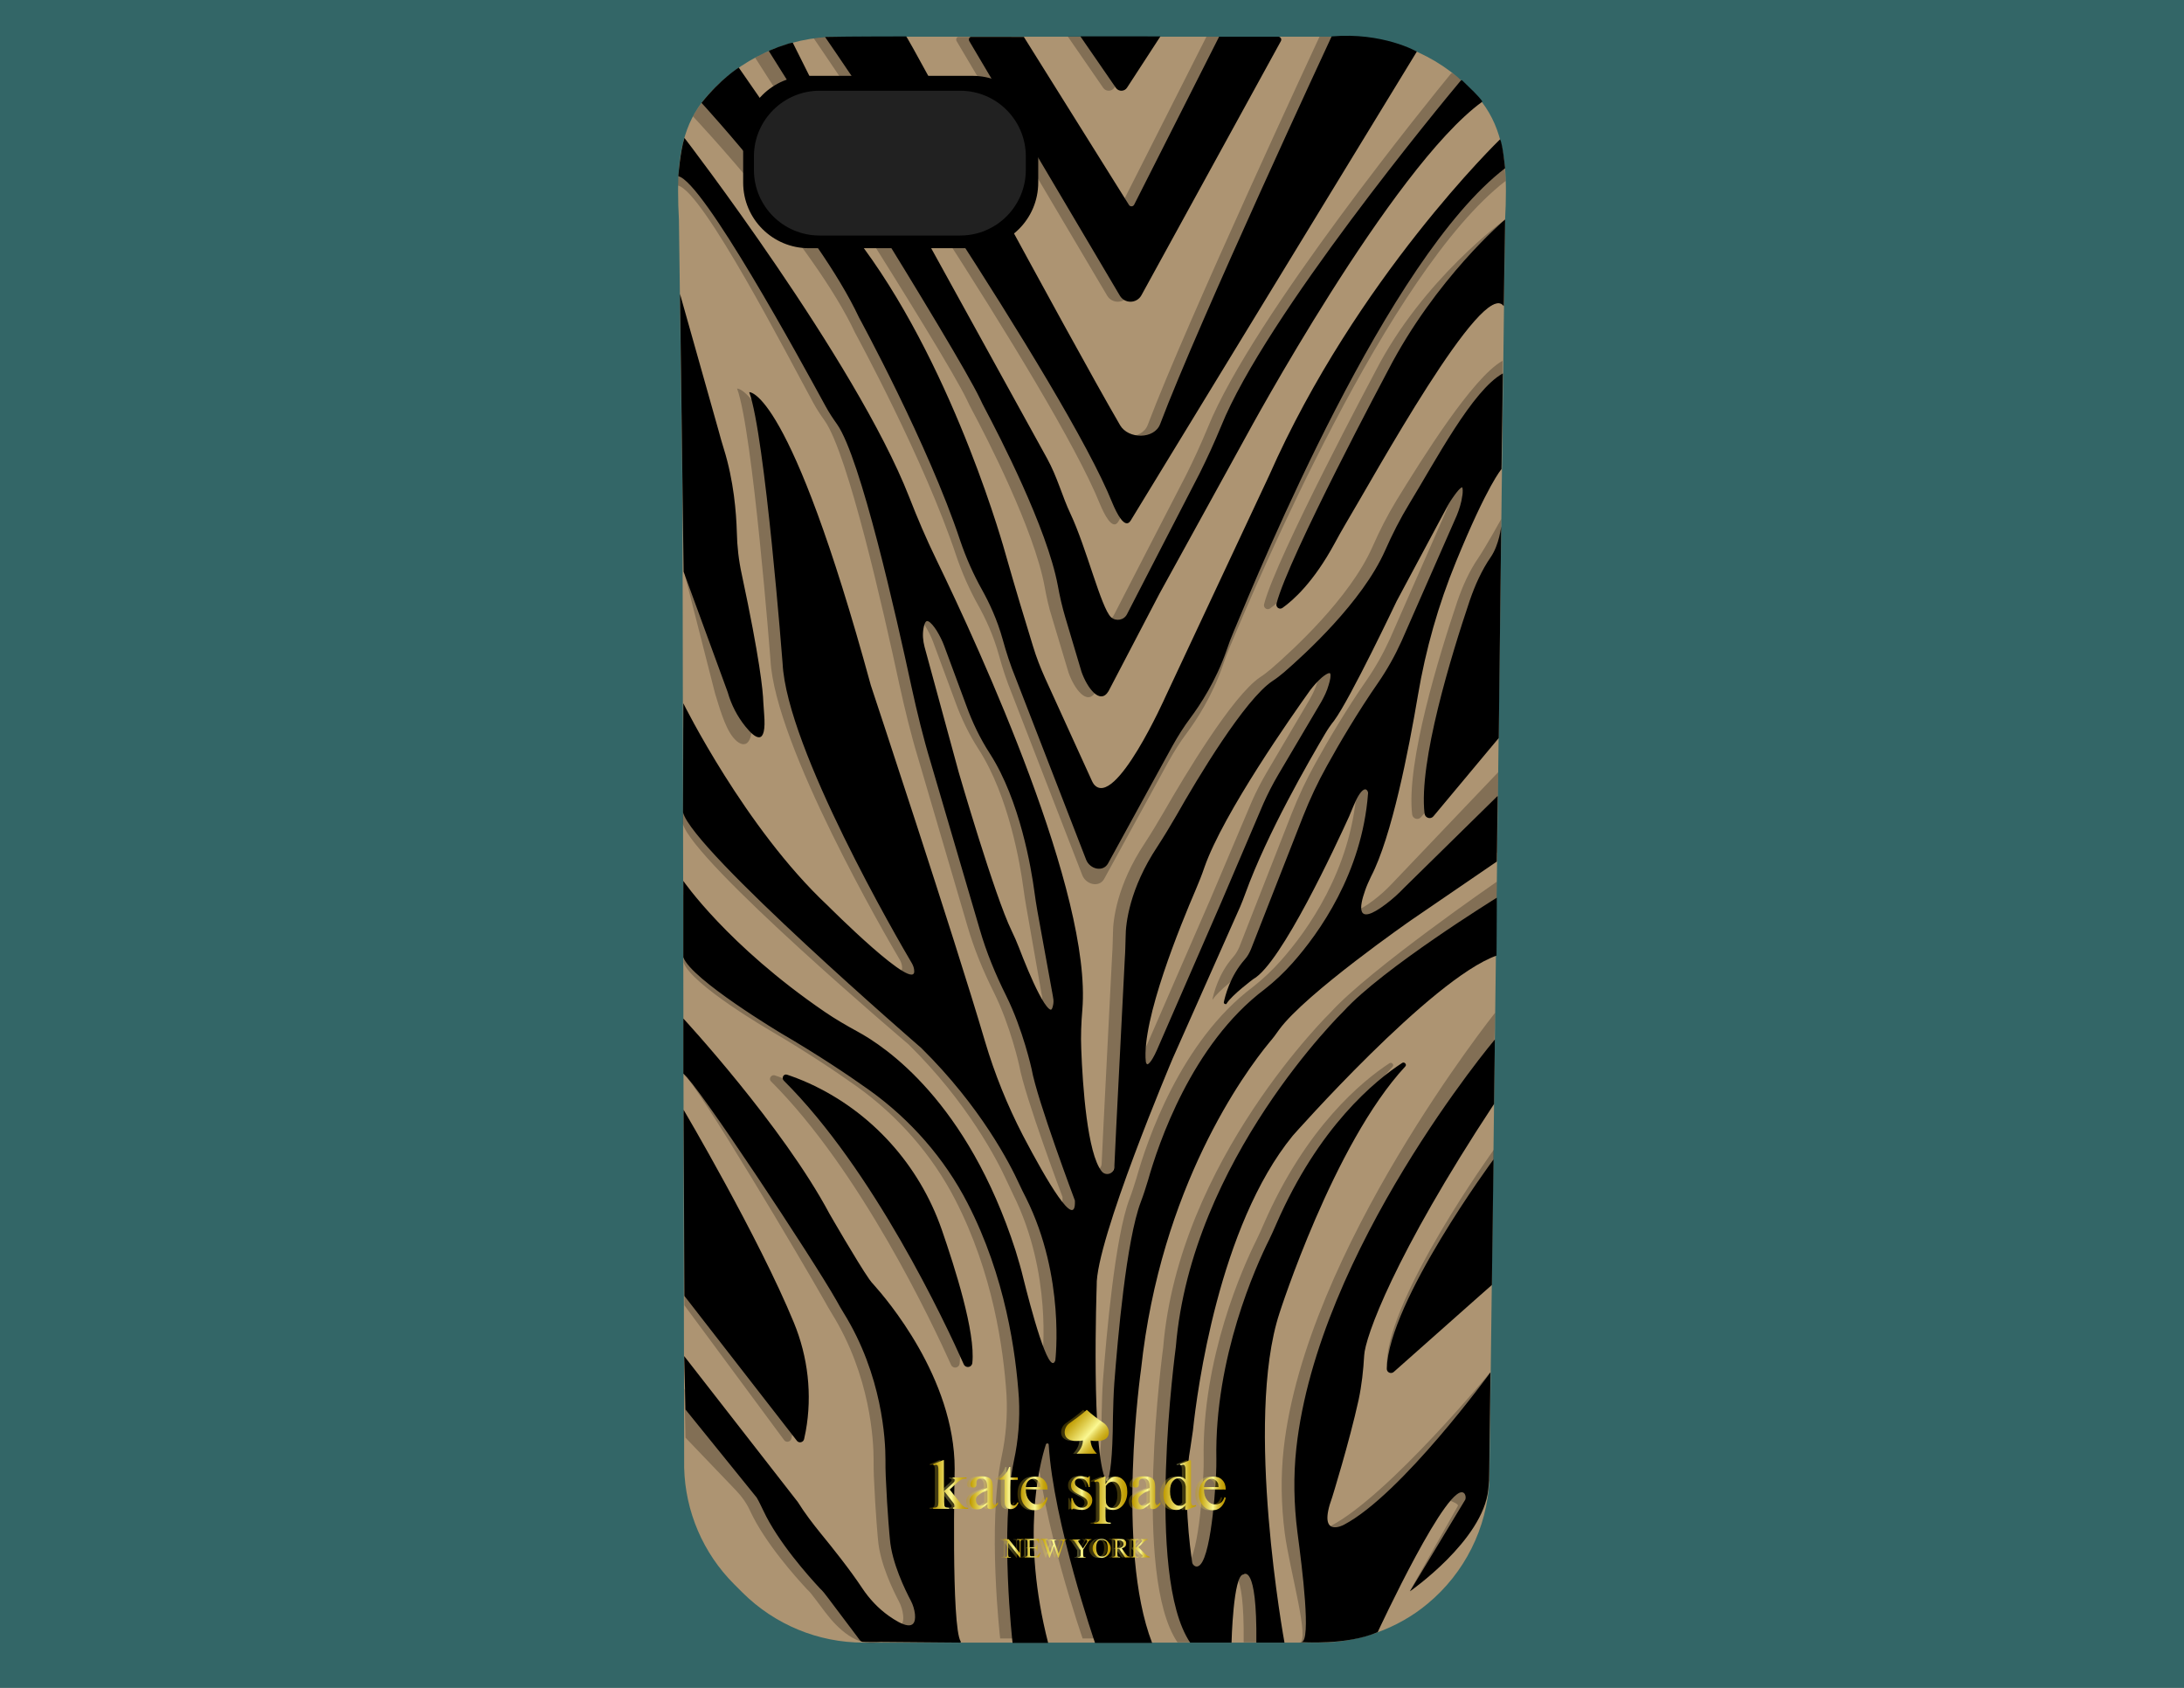 <svg xmlns="http://www.w3.org/2000/svg" viewBox="-200.8 0.4 792 612" enable-background="new -200.8 0.4 792 612"><rect x="-200.8" y="0.4" width="792" height="612" fill="#808080" stroke="none"/><style type="text/css">.st0{fill:#336667;} .st1{fill:#AD9472;} .st2{fill:none;stroke:#000000;stroke-miterlimit:10;} .st3{opacity:0.25;} .st4{fill:#212121;} .st5{opacity:0.3;fill:url(#SVGID_1_);enable-background:new ;} .st6{opacity:0.3;} .st7{fill:url(#SVGID_2_);} .st8{fill:url(#SVGID_3_);} .st9{fill:url(#SVGID_4_);} .st10{fill:url(#SVGID_5_);} .st11{fill:url(#SVGID_6_);} .st12{fill:url(#SVGID_7_);} .st13{fill:url(#SVGID_8_);} .st14{fill:url(#SVGID_9_);} .st15{fill:url(#SVGID_10_);} .st16{fill:url(#SVGID_11_);} .st17{fill:url(#SVGID_12_);} .st18{fill:url(#SVGID_13_);} .st19{fill:url(#SVGID_14_);} .st20{fill:url(#SVGID_15_);} .st21{fill:url(#SVGID_16_);} .st22{fill:url(#SVGID_17_);} .st23{fill:url(#SVGID_18_);} .st24{fill:url(#SVGID_19_);} .st25{fill:url(#SVGID_20_);} .st26{fill:url(#SVGID_21_);} .st27{fill:url(#SVGID_22_);} .st28{fill:url(#SVGID_23_);} .st29{fill:url(#SVGID_24_);} .st30{fill:url(#SVGID_25_);} .st31{fill:url(#SVGID_26_);} .st32{fill:url(#SVGID_27_);} .st33{fill:url(#SVGID_28_);} .st34{fill:url(#SVGID_29_);} .st35{fill:url(#SVGID_30_);} .st36{fill:url(#SVGID_31_);} .st37{fill:url(#SVGID_32_);} .st38{fill:url(#SVGID_33_);} .st39{fill:url(#SVGID_34_);}</style><path class="st0" d="M-200.8.4h792v612h-792z" id="bg"/><path class="st1" d="M345.3 69.7c0 3.4-.1 6.9-.3 10.3l-5.7 457.1c-.8 17.4-9 33.7-22.4 44.8-5.5 4.6-11.8 8.1-18.5 10.5s-13.8 3.6-20.9 3.6h-165.2c-16.4 0-32.1-6.5-43.8-18.1l-3.1-3.1c-11.2-11.2-17.7-26.3-18.1-42.2l-.6-352.9-1.3-99.7c-.2-3.4-.3-6.9-.3-10.3 0-12.5 1.8-24.4 10.1-34 12-14 29.5-22 47.9-22h184.2c18.4 0 35.9 8 47.9 22 8.3 9.6 10.1 21.5 10.1 34z" id="Layer_3"/><g id="Layer_2"><path d="M191 13.6l12.9 18.7c1 1.4 3.1 1.3 4-.1l12.1-18.6h-29zM150.7 15.3l54.6 92.3c1.8 3 6.1 2.9 7.8-.1l50.6-92.2c.4-.7-.1-1.6-1-1.6h-21.4l-30.8 60.9c-.4.8-1.5.8-1.9.1l-38.1-60.9h-18.9c-.8-.2-1.3.8-.9 1.5zM98.4 13.8s87.1 126.4 104.2 169c1.5 3.6 4.5 9.7 6.6 6.4l103.8-170.1s-12.4-7.1-30.9-5.5c0 0-48.1 103.3-62.2 140.6-2.1 5.5-11.5 5.5-14.5.4-19.3-33.2-76.9-141-77.6-141-.7 0-20.4 0-29.4.2zM78 18.9c3.8 6 67.8 107.7 76.6 126.1.6 1.3 1.2 2.5 1.9 3.8 4.8 9.1 22.4 43 26.3 63.9.7 3.9 1.6 7.8 2.7 11.5l5.9 19.8c2 5.7 6.7 12.2 9.8 7l18.5-35.4 31.6-57.4s52.5-97 85.4-120.9c.3-.2-2.3-2.9-3-3.6l-4.2-4.1c-.3-.3-.6 0-.8.3-6.1 7.3-70.6 85.1-86.7 125.1-2.4 5.8-5 11.5-7.8 17.1-7.7 15-21.2 41-26.3 51-1.1 2.2-4 2.7-5.8 1.1-3.6-3.4-8.9-25.2-14.7-37.5-3-6.3-4.7-13.2-8.5-20.1l-59-107c-5.4-9.9-13.5-18.1-23.2-23.7l-10-20c-.1-.1-2 .4-2.1.5l-3.3 1.1c-.3.2-3.4 1.3-3.3 1.4zM53.6 37.7s42 45.6 57.1 77.8c0 0 25.1 46 36.7 80.9 2.1 6.2 4.8 12.3 8 18 2.5 4.5 5.4 10.6 7.4 17.8 1.3 4.7 2.8 9.4 4.7 14l25.6 66c1.4 3.4 6.1 4.5 7.9 1.3l23.3-42.5c2-3.6 4.2-7.1 6.6-10.3 3.5-4.7 9.2-13.3 13.1-24.5.8-2.4 1.7-4.8 2.7-7.1 9.8-23.4 55.7-135 98.3-167.7 0 0-.8-8.5-1.8-10.5 0 0-52.2 50.4-83.8 122l-37.5 80s-18.3 41.1-26 31.9c-.3-.4-.5-.8-.7-1.2l-17-37.3c-1.7-3.8-3.2-7.6-4.4-11.6-2.4-7.7-6.6-21.6-10-33.6 0 0-17.7-64.9-51.4-110.8l-45.3-65.4s-6.5 4-13.5 12.8zM345 80s-25.2 21.3-42.5 54.8c0 0-36.1 67.6-40.4 84.5-.3 1.3 1.1 2.3 2.2 1.5 3.8-2.7 11.2-9.2 18.9-23.4 1.2-2.2 2.4-4.4 3.7-6.6 10.6-17.7 50.2-90 57.6-79.4l.5-31.4zM69.5 263.8c3.6 4.5 7.8 7.5 6.8-4.6-.1-1.4-.2-2.8-.3-4.3-.1-3.9-1.3-15.8-7.8-46.2-1.1-5-1.7-10.2-1.8-15.4-.2-7-1.1-18.6-4.7-30.1-.7-2.2-1.3-4.4-1.9-6.6l-14-49.6 1.3 100.7 16 43.7c1.3 4.6 3.5 8.8 6.4 12.4zM310.3 183c-3.3 5.4-6.2 11.1-8.8 17-8.3 18.7-29.2 37.7-36.7 44.2-1.3 1.1-2.7 2.2-4.1 3.1-10.1 6.7-27.2 35.2-34.9 48.8-2.2 3.8-4.5 7.6-6.9 11.3-10.1 15.2-11.5 27.9-11.5 32.6-.1 2.7-.1 5.3-.3 7.9-.8 16.6-3.3 63.8-3.8 75.7-.1 2.4-3.1 3.4-4.6 1.5-5.2-6.5-6.9-30.9-7.4-44.4-.2-4.7 0-9.5.4-14.2 3.5-41.9-36.9-130.1-53-163.3-3.6-7.4-6.8-14.9-9.8-22.6-19.4-49.5-81.5-130.2-81.5-130.2-1.6 5.2-2.2 13.9-2.2 13.9 9 2 44.1 66.4 53.5 83.6 1.2 2.2 2.6 4.3 4.1 6.4 8.5 12.2 21.4 69.4 27 95.4 2 9.1 4.2 18.2 6.9 27.1l17.8 60.6c2.4 8.3 5.7 16.3 9.6 24.1 6.1 12.3 9.2 26.5 9.2 26.5 2 11.3 15.7 47.7 15.7 47.7.5 11.3-10.3-7.3-18.8-23.5-5.7-11-10.3-22.4-13.8-34.2-11.3-38.4-41.4-129.1-41.4-129.1-29.5-108-44.1-106.3-44.1-106.3 5.7 15.4 12.1 98.3 12.1 98.3 1.5 30.9 42.1 100.7 46.9 108.8.4.7.7 1.5.8 2.3 1.5 9.7-31.4-23.3-31.4-23.3-29.9-28-52.3-73.3-52.3-73.3l-.1 39.6c3.6 13.8 86.4 85.4 86.4 85.4 21.6 21.3 32.3 42.3 35.4 49.1.8 1.8 1.7 3.5 2.6 5.3 14.3 28.7 10.6 58.9 10.6 58.9-2.3 6.2-9.1-19.8-11.6-29.8-.8-3.4-1.8-6.7-2.8-10-17.5-54.3-47.4-74.1-57.4-79.5-4-2.2-8-4.5-11.8-7.1-35.4-24.2-51.3-47.5-51.3-47.5v27.7c2.9 8.1 35.7 27.7 35.7 27.7 13 7.6 23.8 14.8 31.8 20.5 14.9 10.7 27.2 24.7 35.6 41 13.7 26.6 17.5 54.1 18.6 70.7.4 7.6-.2 15.2-1.8 22.6-5.2 24.9-.5 66.1-.5 66.1h12.9c-9.8-38.2-3.3-64.3-.8-72 .2-.5 1-.4 1 .1 1.7 28.1 16.8 71.9 16.8 71.9h20.7c-13.3-34.4-4-99.3-4-99.3 7.1-66 37.5-107.5 46.5-118.4 1.3-1.5 2.5-3.1 3.6-4.7 9.6-13.1 47.9-39.7 47.9-39.7l31-21.2.3-23.8-33.9 33.3c-2 2.1-4.2 4.1-6.6 5.9-11.2 8.5-9.5.6-7.6-4.8.6-1.8 1.4-3.5 2.2-5.2 7.5-14.4 13.6-45.6 17-65.7 2.8-16.6 7.4-32.8 13.8-48.4 11.5-28.1 16.5-33.6 16.5-33.6l.5-34.7c-11 6-24.6 32-33.9 47.2zm-128.7 182.3c-1.7 7.6-9.8-12.1-13.2-21-.8-2.1-1.7-4.1-2.7-6.2-6.2-12.7-19.2-57.5-19.2-57.5l-12.4-45.5c-.6-2.3-.8-4.7-.4-6.9.9-5.6 3.7-2.5 5.7.6 1.1 1.8 2.1 3.8 2.8 5.7l8 21.6c2.2 6.1 5 11.9 8.5 17.3 11 17.1 15.1 42 16.2 50.2.3 2.4.7 4.7 1.1 7.1l5.5 31.3c.3 1.1.3 2.2.1 3.3zm50.8-42.5c1.1-2.6 2.2-5.3 3.1-8 6.9-19.7 32.1-55.5 38.4-64.3 1.3-1.7 2.7-3.3 4.3-4.7 4.8-4 4.4-.3 3.3 3.2-.6 2.2-1.6 4.2-2.7 6.2l-15.6 26.4c-2 3.4-3.8 6.9-5.4 10.5l-15.2 35.6-22.6 51.9c-5 11.6-6 6-6 6-1.3-15.6 12.9-50 18.4-62.8zm97.6-142.5c-.4 2.5-1.1 4.9-2.1 7.3l-20 45.5c-2.4 5.3-5.2 10.3-8.5 15.1-7.3 10.5-14.2 22.2-18.6 30.2-3.3 5.9-6.1 11.9-8.6 18.2l-18.9 48.2c-.6 1.4-1.3 2.7-2.3 3.8-5.4 6.1-7.1 13.4-7.5 15.3 0 .1.1.1.1.1 2-3.2 9.8-9 9.8-9 10-5.5 30-48.7 34.6-58.8l1.5-3.6c2.9-7.1 4.8-6.9 5.7-6.1.4.4.7 1.1.6 1.7-2.2 29-17.9 50.9-27.5 61.7-3.1 3.5-6.5 6.7-10.2 9.6-26.3 19.8-38.4 55.9-42.1 69-.8 2.6-1.6 5.2-2.6 7.8-5.3 13.9-8.4 50-9.6 65.5-.3 4.1-.4 8.3-.5 12.4-.1 15.4-1.1 21-1.9 23.1-.3.7-1.3.8-1.6.1-5.5-10.6-3.4-70.8-3.4-70.8-.5-16.3 27.6-82.6 27.6-82.6l24.5-55.1c.6-1.5 1.3-3.1 1.8-4.6 8-22.1 23.4-48.6 29-58.1 1-1.7 2.1-3.3 3.3-4.8 5.8-7.8 22.6-43.2 22.6-43.2l18.2-34c.8-1.6 1.8-3.1 2.9-4.6 3.9-5.4 4.1-2.5 3.7.7z"/><path class="st2" d="M181.6 362c.2 1.1.2 2.2-.1 3.3-1.7 7.6-9.8-12.1-13.2-21-.8-2.1-1.7-4.1-2.7-6.2-6.2-12.7-19.2-57.5-19.2-57.5l-12.4-45.5c-.6-2.3-.8-4.7-.4-6.9.9-5.6 3.7-2.5 5.7.6 1.1 1.8 2.1 3.8 2.8 5.7l8 21.6c2.2 6.1 5 11.9 8.5 17.3 11 17.1 15.1 42 16.2 50.2.3 2.4.7 4.7 1.1 7.1l5.7 31.3zM214.2 385.4c-1.5-15.4 12.7-49.9 18.2-62.7 1.1-2.6 2.2-5.3 3.1-8 6.9-19.7 32.1-55.5 38.4-64.3 1.3-1.7 2.7-3.3 4.3-4.7 4.8-4 4.4-.3 3.3 3.2-.6 2.2-1.6 4.2-2.7 6.2l-15.6 26.4c-2 3.4-3.8 6.9-5.4 10.5l-15.2 35.6-22.6 51.9c-4.8 11.6-5.8 5.9-5.8 5.9zM330 180.3c-.4 2.5-1.1 4.9-2.1 7.3l-20 45.5c-2.4 5.3-5.2 10.3-8.5 15.1-7.3 10.5-14.2 22.2-18.6 30.2-3.3 5.9-6.1 11.9-8.6 18.2l-18.9 48.2c-.6 1.4-1.3 2.7-2.3 3.8-5.4 6.1-7.1 13.4-7.5 15.3 0 .1.1.1.1.1 2-3.2 9.8-9 9.8-9 10-5.5 30-48.7 34.6-58.8l1.5-3.6c2.9-7.1 4.8-6.9 5.7-6.1.4.4.7 1.1.6 1.7-2.2 29-17.9 50.9-27.5 61.7-3.1 3.5-6.5 6.7-10.2 9.6-26.3 19.8-38.4 55.9-42.1 69-.8 2.6-1.6 5.2-2.6 7.8-5.3 13.9-8.4 50-9.6 65.5-.3 4.1-.4 8.3-.5 12.4-.1 15.4-1.1 21-1.9 23.1-.3.7-1.3.8-1.6.1-5.5-10.6-3.4-70.8-3.4-70.8-.5-16.3 27.6-82.6 27.6-82.6l24.5-55.1c.6-1.5 1.3-3.1 1.8-4.6 8-22.1 23.4-48.6 29-58.1 1-1.7 2.1-3.3 3.3-4.8 5.8-7.8 22.6-43.2 22.6-43.2l18.2-34c.8-1.6 1.8-3.1 2.9-4.6 3.9-5.4 4.1-2.5 3.7.7z"/><path d="M343.6 191.2s-.7 6.7-3.8 11.2c-3.3 4.8-5.7 10.2-7.6 15.7-6.7 19.9-18.6 58.6-16.4 77.3.2 1.6 2.2 2.2 3.2 1l23.7-28.4.9-76.8zM84.7 390.1c2.1.7 4.8 1.7 7.9 3.1 22.6 10.3 39.9 29.5 48.1 53 4.8 13.9 12.3 37.3 11.1 48.4-.2 1.7-2.4 2-3.1.5-6.7-15.1-32.7-70.5-65.3-102.9-.9-1 0-2.6 1.3-2.1zM342 325.9s-41.4 25.6-55.5 41.1c0 0-55.3 53.8-60.9 121.8 0 0-11.3 82.9 5.2 107.2h15s.6-24.7 4.3-24.7c0 0 5-4.6 4.7 24.7h10.2s-14.7-80.3-1.8-119.5c0 0 19.6-61.4 45.6-89.4.7-.7-.3-1.8-1.1-1.3-9.8 6.4-30.3 23.1-45.7 58.5-.8 1.9-1.7 3.8-2.6 5.7-4.7 9.4-19.8 42.7-19.1 79.5 0 1.7 0 3.4-.1 5.1-.4 8.8-2.4 35.8-7.6 33.7-.6-.3-1.1-.9-1.1-1.6-.6-4.3-3.6-24.9-.6-41.5l.9-6.1c1.5-14.4 9.4-74.1 36.2-106.9 0 0 50.2-56.9 73.9-65.3l.1-21zM47 369.7s36 38.9 53 70.8c0 0 10.2 17.7 14.4 23.7.6.8 1.1 1.5 1.8 2.2 4.1 4.6 29.2 33.5 29.2 66.6 0 0-1.3 57.4 2.2 62.6.1.1 0 .4-.2.4l-35.4-.3c-.8 0-1.5-1.3-1.9-1.8l-10.7-14.2c-.9-1.2-1.8-2.4-2.9-3.4-4-4.3-15.2-16.8-20.5-28.2-.8-1.6-1.5-3.2-2.4-4.7l-25.8-31.9-.5-19.4 41.2 52.9c2.5 4 5.4 7.8 8.4 11.5 4.1 5 10.5 13 15 19.8 2.6 3.9 5.8 7.3 9.6 10 4.8 3.4 10.1 5.9 9.5-.6-.2-1.7-.7-3.4-1.5-4.9-2-3.8-6.9-13.7-7.6-22.4 0 0-.9-9-1.5-22.7-.1-2-.1-4.1-.1-6.1 0-7-1.1-30.5-15.2-53.2-.9-1.5-1.8-3-2.6-4.5-8.2-14.5-50.7-78.9-55.5-82.2v-20zM47.1 402.8s27.3 46.3 40 77.2c5.1 12.4 6.7 26.1 4.3 39.3-.2 1.1-.4 2-.6 2.9-.3 1.3-2 1.6-2.7.5l-40.7-52.4-.3-67.5zM341.3 377.3s-64.1 76.2-72 148.2c-1.1 10.1-.9 20.3.4 30.5 1.8 13.5 5 39.3 1.5 39.8 0 0 16.3 1.3 27.6-3.6 0 0 26.3-56.7 31.5-50.2.4.6.5 1.4.3 2.1l-20.1 33.3s26.5-18.4 28.4-36.9l.3-3.3.5-39.2s-32.2 44.3-53.2 55.3c0 0-9.8 5.3-4.2-10 0 0 6.2-19.9 9.6-35.4 1.1-5.2 1.7-10.6 2-16 .3-6.5 10.8-36.1 47.1-91.2l.3-23.4"/><path d="M340.8 420.8s-38 51.4-38.7 75.8c-.1 1.5 1.7 2.2 2.7 1.1l35.4-31.4.6-45.5z"/><g class="st3"><path d="M186.4 13.6l12.9 18.7c1 1.4 3.1 1.3 4-.1l12.1-18.6h-29zM146.1 15.3l54.6 92.3c1.8 3 6.1 2.9 7.8-.1l50.6-92.2c.4-.7-.1-1.6-1-1.6h-21.4l-30.8 60.9c-.4.8-1.5.8-1.9.1l-38.1-60.9h-18.9c-.8-.2-1.3.8-.9 1.5zM94.3 14.3s86.6 126.3 103.8 168.9c1.5 3.6 4.5 9.7 6.6 6.4l103.7-170.2s-13.1-6.1-30.7-5.7c0 0-48.3 103.7-62.3 140.8-2.1 5.5-11.5 5.5-14.5.4-19.3-33.3-76.9-140.9-77.6-140.9-.8 0-20.9-1-29 .3zM73.1 21.4c4.1 6.4 67.8 105.4 76.7 123.9.6 1.3 1.3 2.7 2 4 5 9.3 22.4 43.1 26.2 63.7.7 3.8 1.5 7.6 2.7 11.3l6 20c2 5.7 6.7 12.2 9.8 7l18.5-35.3 31.6-57.4s53-102.1 84.4-126.9c.3-.3-2.3-2.5-2.5-2.8l-2.5-1.9c-.4-.3-.6.1-.8.3-5.8 7.1-71.8 88-88 128.1-2.4 5.8-5 11.5-7.8 17.1-7.7 15-21.2 41-26.3 51-1.1 2.2-4 2.7-5.8 1.1-3.6-3.4-8.9-25.2-14.7-37.5-3-6.3-4.7-13.2-8.5-20.1l-58.8-107c-5.4-9.9-13.5-18.1-23.2-23.7l-.4-1.5-8-18-7.2 2.8c-.3.1-3.5 1.6-3.4 1.8zM50.5 42.6s43.8 46.4 58.8 78.5c0 0 25.1 46 36.7 80.9 2.1 6.2 4.8 12.3 8 18 2.5 4.5 5.4 10.6 7.4 17.8 1.3 4.7 2.8 9.4 4.7 14l25.6 66c1.4 3.4 6.1 4.5 7.9 1.3l23.3-42.5c2-3.6 4.2-7.1 6.6-10.3 3.5-4.7 9.2-13.3 13.1-24.5.8-2.4 1.7-4.8 2.7-7.1 9.8-23.4 57.4-136 99.9-168.7 0 0-.4-10.5-2.2-10.6 0 0-53.4 51.5-85 123.2l-37.5 80s-18.3 41.1-26 31.9c-.3-.4-.5-.8-.7-1.2l-16.8-37.3c-1.7-3.8-3.2-7.6-4.4-11.6-2.4-7.7-6.6-21.6-10-33.6 0 0-17.7-64.9-51.4-110.8l-48.9-65s-6.2 1.3-11.8 11.6zM345 80s-29.8 21.5-47 55c0 0-36.1 67.6-40.4 84.5-.3 1.3 1.1 2.3 2.2 1.5 3.8-2.7 11.2-9.2 18.9-23.4 1.2-2.2 2.4-4.4 3.7-6.6 10.6-17.7 54.8-90.3 62.2-79.6l.4-31.4zM65 267.7c3.6 4.5 7.8 3.8 6.8-8.2-.1-1.4-.2-2.8-.3-4.3-.1-3.9-1.3-15.8-7.8-46.2-1.1-5-1.7-10.2-1.8-15.4-.2-7-1.1-18.6-4.7-30.1-.7-2.2-1.3-4.4-1.9-6.6l-9.5-49.9 1.9 102.5 10.8 42.3c1.4 4.5 3.5 12.2 6.5 15.9zM305.7 181.7c-3.3 5.4-6.2 11.1-8.8 17-8.3 18.7-29.2 37.7-36.7 44.2-1.3 1.1-2.7 2.2-4.1 3.1-10 6.8-27.1 35.3-34.9 48.9-2.2 3.8-4.5 7.6-6.9 11.3-10.1 15.2-11.5 27.9-11.5 32.6-.1 2.7-.1 5.3-.3 7.9-.8 16.6-3.3 63.8-3.8 75.7-.1 2.4-3.1 3.4-4.6 1.5-5.2-6.5-6.9-30.9-7.4-44.4-.2-4.7 0-9.5.4-14.2 3.5-41.9-36.9-130.2-53-163.3-3.6-7.4-6.8-14.9-9.8-22.6-19.4-49.6-77-123.9-77-123.9-2.4 5.3-2.2 12.2-2.2 12.2 9 2 39.7 61.7 49.1 78.9 1.2 2.2 2.6 4.3 4.1 6.4 8.5 12.2 21.4 69.4 27 95.4 2 9.1 4.2 18.2 6.9 27.1l17.8 60.6c2.4 8.3 5.7 16.3 9.6 24.1 6.1 12.3 9.2 26.5 9.2 26.5 2 11.3 15.7 47.7 15.7 47.7.5 11.3-10.3-7.3-18.8-23.5-5.7-11-10.3-22.4-13.8-34.2-11.3-38.4-41.4-129.1-41.4-129.1-29.5-107.9-44-106.3-44-106.3 5.7 15.4 12.1 98.3 12.1 98.3 1.5 30.9 42.1 100.7 46.9 108.8.4.7.7 1.5.8 2.3 1.5 9.7-31.4-23.3-31.4-23.3-30.1-28-47.9-63.4-47.9-63.4l-.2 35c3.6 13.8 81.9 80.1 81.9 80.1 21.6 21.3 32.3 42.3 35.4 49.1l2.5 5.3c14.3 28.7 10.6 58.9 10.6 58.9-2.3 6.2-9.1-19.8-11.6-29.8-.8-3.4-1.8-6.7-2.8-10-17.5-54.3-47.4-74.1-57.4-79.5-4-2.2-8-4.5-11.8-7.1-35.3-24.1-46.5-41.2-46.5-41.2v24.6c2.9 8.1 31.1 24.5 31.1 24.5 13 7.6 23.8 14.8 31.8 20.5 14.9 10.7 27.2 24.7 35.6 41 13.7 26.6 17.5 54.1 18.6 70.7.4 7.6-.2 15.2-1.8 22.6-5.2 24.9-.5 65.8-.5 65.8h12.9c-9.7-38.2-3.3-63.9-.8-71.7.2-.5 1-.4 1 .1 1.7 28.1 16.8 71.6 16.8 71.6h20.7c-13.3-34.4-4-99.1-4-99.1 7.1-66 37.5-107.5 46.5-118.4 1.3-1.5 2.5-3.1 3.6-4.7 9.6-12.9 47.9-39.5 47.9-39.5l35.6-23.3.4-29.1-38.7 40.6c-2 2.1-4.2 4.1-6.6 5.9-11.2 8.5-9.5.6-7.6-4.8.6-1.8 1.4-3.5 2.2-5.2 7.5-14.4 13.6-45.6 17-65.7 2.8-16.6 7.4-32.8 13.8-48.4 11.5-28.1 21.1-33.9 21.1-33.9l.4-37.7c-10.9 6.1-29.1 35.4-38.4 50.5zm-128.7 182.3c-1.7 7.6-9.8-12.1-13.2-21-.8-2.1-1.7-4.1-2.7-6.2-6.2-12.7-19.2-57.5-19.2-57.5l-12.4-45.5c-.6-2.3-.8-4.7-.4-6.9.9-5.6 3.7-2.5 5.7.6 1.1 1.8 2.1 3.8 2.8 5.7l8 21.6c2.2 6.1 5 11.9 8.5 17.3 11 17.1 15.1 42 16.2 50.2.3 2.4.7 4.7 1.1 7.1l5.5 31.3c.3 1.1.3 2.3.1 3.3zm50.8-42.4c1.1-2.6 2.2-5.3 3.1-8 6.9-19.7 32.1-55.5 38.4-64.4 1.3-1.7 2.7-3.3 4.3-4.7 4.8-4 4.4-.3 3.3 3.2-.6 2.2-1.6 4.2-2.7 6.2l-15.6 26.5c-2 3.4-3.8 6.9-5.4 10.5l-15.1 35.6-22.6 51.9c-5 11.6-6 6-6 6-1.4-15.6 12.8-50 18.3-62.8zm97.6-142.5c-.4 2.5-1.1 4.9-2.1 7.3l-20 45.5c-2.4 5.3-5.2 10.3-8.5 15.1-7.3 10.5-14.2 22.2-18.6 30.2-3.3 5.9-6.1 11.9-8.6 18.2l-18.9 48.2c-.6 1.4-1.3 2.7-2.3 3.8-5.4 6.1-7.1 13.4-7.5 15.3 0 .1.1.1.1.1 2-3.2 9.8-9 9.8-9 10-5.5 30-48.7 34.6-58.8l1.5-3.6c2.9-7.1 4.8-6.9 5.7-6.1.4.4.7 1.1.6 1.7-2.2 29-17.9 50.9-27.5 61.7-3.1 3.5-6.5 6.7-10.2 9.6-26.3 19.8-38.4 55.9-42.1 69-.8 2.6-1.6 5.2-2.6 7.8-5.3 13.9-8.4 50-9.6 65.5-.3 4.1-.4 8.3-.5 12.4-.1 15.4-1.1 21-1.9 23.1-.3.7-1.3.8-1.6.1-5.5-10.6-3.4-70.8-3.4-70.8-.6-16.3 27.5-82.6 27.5-82.6l24.5-55.1c.6-1.5 1.3-3.1 1.8-4.6 8-22.1 23.4-48.6 29-58.1 1-1.7 2.1-3.3 3.3-4.8 5.8-7.8 22.6-43.2 22.6-43.2l18.2-34c.8-1.6 1.8-3.1 2.9-4.6 4-5.5 4.2-2.6 3.8.7zM343.6 188.6s-5.3 9.6-8.3 14.1c-3.3 4.8-5.7 10.2-7.6 15.7-6.7 19.9-18.6 58.6-16.4 77.3.2 1.6 2.2 2.2 3.2 1l26.7-30 2.4-78.1zM80.1 390.3c2.1.7 4.8 1.7 7.9 3.1 22.6 10.3 39.9 29.5 48.1 53 4.8 13.9 12.3 37.3 11.1 48.4-.2 1.7-2.4 2-3.1.5-6.8-15.1-32.8-70.4-65.4-102.9-.8-.9.2-2.4 1.4-2.1zM342 320.1s-46 31.7-60.1 47.2c0 0-55.3 53.8-60.9 121.8 0 0-11.3 82.6 5.2 106.8h15s.6-24.4 4.3-24.4c0 0 5-4.9 4.7 24.4h10.2s-14.7-79.9-1.8-119.3c0 0 19.6-61.4 45.6-89.4.7-.7-.3-1.8-1.1-1.3-9.8 6.4-30.3 23.1-45.7 58.5-.8 1.9-1.7 3.8-2.6 5.7-4.7 9.4-19.8 42.7-19.1 79.5 0 1.7 0 3.4-.1 5.1-.4 8.8-2.4 35.8-7.6 33.7-.6-.3-1.1-.9-1.1-1.6-.6-4.3-3.6-24.9-.6-41.5l.9-6.1c1.5-14.4 9.4-74.1 36.2-106.9 0 0 54.8-59.8 78.5-68.2l.1-24zM47.6 374.6s30.9 34.3 47.8 66.2c0 0 10.2 17.7 14.4 23.7.6.8 1.1 1.5 1.8 2.2 4.1 4.6 29.2 33.5 29.2 66.6 0 0-1.4 62.7 2.7 62.7l-21.9-.5c-1.4-.1-2.7.1-4.1.4-7.5 1.7-14.5-4.9-19.1-11l-3.7-4.9c-.9-1.2-1.8-2.4-2.9-3.4-4-4.3-15.2-16.8-20.5-28.2-1.3-2.9-3.1-5.4-5.3-7.7l-18.2-19-.4-17.7 36.7 41.3c2.5 4 5.4 7.8 8.4 11.5 4.2 5.1 10.6 13.2 15.2 20 2.7 4 6.1 7.5 10.1 10.2 4.6 3.2 9.6 5.2 8.9-1-.2-1.7-.7-3.4-1.5-4.9-2-3.8-6.9-13.7-7.6-22.4 0 0-.9-9.1-1.5-22.8-.1-2-.1-4-.1-6.1 0-7-1.1-30.5-15.2-53.2-.9-1.5-1.8-3-2.6-4.5-8.2-14.5-46.1-78.5-50.8-81.8l.2-15.7zM47.1 403.6s22.7 45.4 35.4 76.2c5.1 12.4 6.7 26.1 4.3 39.3-.2 1.1-.4 2-.6 2.9-.3 1.3-2 1.6-2.7.5l-36.1-48.8-.3-70.1zM341.4 367.6s-68.8 86.2-76.7 158.2c-1.1 10.1-.9 20.3.4 30.5 1.8 13.5 9.3 39.3 5.3 39.8 0 0 15.5.3 23.8-8.9 0 0 18.8-53.4 24-46.9.2.3.5.9.8 1.5.6 1.3 9.3 3.2 8.9 4.6l-17.5 31s28.6-21 28.8-44.4l.4-35s-36.7 44.6-57.8 55.7c0 0-9.8 5.3-4.2-10 0 0 6.2-19.9 9.6-35.4 1.1-5.2 1.7-10.6 2-16 .3-6.5 4.3-30.1 40.6-85.2l11.3-28.4"/><path d="M340.9 417.3s-38.1 52.8-38.8 77.3c-.1 1.5 1.7 2.2 2.7 1.1l35.4-29.3.7-49.1z"/></g><path d="M92.5 27.9h59.4c13.1 0 23.8 10.6 23.8 23.8v14.9c0 13.1-10.6 23.8-23.8 23.8h-59.4c-13.1 0-23.8-10.6-23.8-23.8v-15c0-13 10.6-23.7 23.8-23.7z"/><path class="st4" d="M96.4 33.3h51c13.1 0 23.8 10.6 23.8 23.8v4.9c0 13.1-10.6 23.8-23.8 23.8h-51c-13.1 0-23.8-10.6-23.8-23.8v-4.9c0-13.1 10.7-23.8 23.8-23.8z"/></g><g id="Layer_4"><linearGradient id="SVGID_1_" gradientUnits="userSpaceOnUse" x1="186.313" y1="97.928" x2="197.585" y2="87.779" gradientTransform="matrix(1 0 0 -1 0 613.6)"><stop offset="0" stop-color="#BF9B01"/><stop offset=".277" stop-color="#DECB4B"/><stop offset=".527" stop-color="#FBF892"/><stop offset=".598" stop-color="#EBDF6B"/><stop offset=".682" stop-color="#DBC645"/><stop offset=".766" stop-color="#CFB327"/><stop offset=".848" stop-color="#C6A511"/><stop offset=".927" stop-color="#C19D04"/><stop offset="1" stop-color="#BF9A00"/></linearGradient><path class="st5" d="M196.1 527.5h-7.8s2.3-2 2.3-4.8c0 0-6.3 1.3-6.6-2.7-.1-1.4.6-2.8 1.8-3.6 1.7-1.2 4.6-3.3 6.2-4.8 1.6 1.5 4.5 3.7 6.2 4.8 1.1.8 1.9 2.2 1.8 3.6-.3 4-6.6 2.7-6.6 2.7 0 2.8 2.3 4.8 2.3 4.8h-7.7"/><g class="st6"><linearGradient id="SVGID_2_" gradientUnits="userSpaceOnUse" x1="136.216" y1="74.918" x2="148.93" y2="74.918" gradientTransform="matrix(1 0 0 -1 0 613.6)"><stop offset="0" stop-color="#BF9B01"/><stop offset=".277" stop-color="#DECB4B"/><stop offset=".527" stop-color="#FBF892"/><stop offset=".598" stop-color="#EBDF6B"/><stop offset=".682" stop-color="#DBC645"/><stop offset=".766" stop-color="#CFB327"/><stop offset=".848" stop-color="#C6A511"/><stop offset=".927" stop-color="#C19D04"/><stop offset="1" stop-color="#BF9A00"/></linearGradient><path class="st7" d="M140.2 529.8v11.3l2.9-2.6c.6-.6 1-.9 1.1-1.1.1-.1.1-.2.1-.3 0-.2-.1-.3-.2-.4-.1-.1-.4-.2-.7-.2v-.4h5v.4c-.7 0-1.3.1-1.7.3-.4.2-1 .5-1.5 1l-2.9 2.7 2.9 3.7c.8 1 1.3 1.7 1.7 2 .4.4.8.6 1 .8.2.1.6.1 1.1.1v.4h-5.5v-.5c.3 0 .5-.1.6-.1.1-.1.2-.2.2-.4s-.2-.5-.5-.9l-3.5-4.5v3.8c0 .8.1 1.2.1 1.5.1.3.3.4.4.5.2.1.6.1 1.3.2v.4h-5.8v-.4c.6 0 1-.1 1.3-.2.2-.1.3-.3.4-.4.1-.3.2-.8.2-1.4v-10.4c0-1.3 0-2.1-.1-2.4-.1-.3-.1-.5-.3-.6s-.3-.2-.5-.2-.4.1-.8.2l-.2-.4 3.4-1.4.5-.1z"/><linearGradient id="SVGID_3_" gradientUnits="userSpaceOnUse" x1="149.691" y1="71.89" x2="160.071" y2="71.89" gradientTransform="matrix(1 0 0 -1 0 613.6)"><stop offset="0" stop-color="#BF9B01"/><stop offset=".277" stop-color="#DECB4B"/><stop offset=".527" stop-color="#FBF892"/><stop offset=".598" stop-color="#EBDF6B"/><stop offset=".682" stop-color="#DBC645"/><stop offset=".766" stop-color="#CFB327"/><stop offset=".848" stop-color="#C6A511"/><stop offset=".927" stop-color="#C19D04"/><stop offset="1" stop-color="#BF9A00"/></linearGradient><path class="st8" d="M156.1 545.8c-1.1.9-1.9 1.4-2.2 1.6-.4.2-1 .3-1.5.3-.8 0-1.5-.3-2-.8s-.8-1.3-.8-2.1c0-.6.1-1 .4-1.5.3-.6 1-1.1 1.8-1.6s2.2-1.1 4.2-1.8v-.4c0-1.1-.2-1.9-.6-2.4-.4-.4-.9-.6-1.6-.6-.5 0-1 .1-1.3.4-.3.3-.4.6-.4 1v.7c0 .4-.1.7-.3.9-.2.2-.4.3-.8.3-.3 0-.6-.1-.8-.3s-.3-.5-.3-.9c0-.7.4-1.4 1.1-2 .7-.6 1.8-.9 3.1-.9 1 0 1.8.2 2.5.5.5.3.8.6 1.1 1.2.1.4.3 1.1.3 2.2v3.9c0 1.1 0 1.8.1 2 .1.2.1.4.2.5.1.1.2.1.3.1s.3 0 .3-.1c.2-.1.5-.4 1-.9v.7c-1 1.3-1.8 1.8-2.7 1.8-.4 0-.7-.1-1-.4-.3-.3-.1-.7-.1-1.4zm0-.7v-4.3c-1.3.5-2 .8-2.4 1.1-.6.4-1.1.8-1.4 1.1-.3.4-.4.8-.4 1.3 0 .6.2 1.1.5 1.5.4.4.8.6 1.2.6.6-.1 1.4-.5 2.5-1.3z"/><linearGradient id="SVGID_4_" gradientUnits="userSpaceOnUse" x1="160.371" y1="73.611" x2="167.256" y2="73.611" gradientTransform="matrix(1 0 0 -1 0 613.6)"><stop offset="0" stop-color="#BF9B01"/><stop offset=".277" stop-color="#DECB4B"/><stop offset=".527" stop-color="#FBF892"/><stop offset=".598" stop-color="#EBDF6B"/><stop offset=".682" stop-color="#DBC645"/><stop offset=".766" stop-color="#CFB327"/><stop offset=".848" stop-color="#C6A511"/><stop offset=".927" stop-color="#C19D04"/><stop offset="1" stop-color="#BF9A00"/></linearGradient><path class="st9" d="M164.2 532.3v3.8h2.7v.9h-2.7v7.4c0 .8.1 1.2.3 1.5.2.3.5.4.8.4.3 0 .5-.1.8-.3.3-.2.4-.4.6-.8h.5c-.3.8-.7 1.4-1.2 1.8-.5.4-1.1.6-1.7.6-.4 0-.8-.1-1.1-.3-.4-.2-.6-.5-.8-.9-.2-.4-.3-1-.3-1.8v-7.7h-1.8v-.4c.4-.2 1-.5 1.4-1 .5-.4.9-1 1.3-1.5.2-.3.4-.9.8-1.7h.4z"/><linearGradient id="SVGID_5_" gradientUnits="userSpaceOnUse" x1="168.17" y1="71.762" x2="177.839" y2="71.762" gradientTransform="matrix(1 0 0 -1 0 613.6)"><stop offset="0" stop-color="#BF9B01"/><stop offset=".277" stop-color="#DECB4B"/><stop offset=".527" stop-color="#FBF892"/><stop offset=".598" stop-color="#EBDF6B"/><stop offset=".682" stop-color="#DBC645"/><stop offset=".766" stop-color="#CFB327"/><stop offset=".848" stop-color="#C6A511"/><stop offset=".927" stop-color="#C19D04"/><stop offset="1" stop-color="#BF9A00"/></linearGradient><path class="st10" d="M170 540.4c0 1.7.4 3 1.2 4 .8 1 1.8 1.5 2.9 1.5.8 0 1.4-.2 2-.6.6-.4 1-1.1 1.4-2.1l.4.3c-.2 1.1-.7 2.2-1.5 3.1-.8 1-1.9 1.4-3.2 1.4-1.4 0-2.5-.5-3.5-1.6s-1.5-2.5-1.5-4.3c0-2 .5-3.5 1.5-4.6s2.2-1.7 3.8-1.7c1.3 0 2.4.4 3.2 1.3s1.2 2 1.2 3.4l-7.9-.1zm0-.8h5.3c-.1-.7-.1-1.3-.3-1.5-.2-.4-.5-.8-1-1.1-.4-.3-.8-.4-1.3-.4-.7 0-1.3.3-1.8.8s-.9 1.3-.9 2.2z"/><linearGradient id="SVGID_6_" gradientUnits="userSpaceOnUse" x1="186.197" y1="71.794" x2="193.995" y2="71.794" gradientTransform="matrix(1 0 0 -1 0 613.6)"><stop offset="0" stop-color="#BF9B01"/><stop offset=".277" stop-color="#DECB4B"/><stop offset=".527" stop-color="#FBF892"/><stop offset=".598" stop-color="#EBDF6B"/><stop offset=".682" stop-color="#DBC645"/><stop offset=".766" stop-color="#CFB327"/><stop offset=".848" stop-color="#C6A511"/><stop offset=".927" stop-color="#C19D04"/><stop offset="1" stop-color="#BF9A00"/></linearGradient><path class="st11" d="M193.2 535.7v3.9h-.4c-.3-1.2-.7-2-1.2-2.5-.5-.4-1.1-.6-1.9-.6-.6 0-1.1.1-1.4.4-.4.3-.5.6-.5 1s.1.9.4 1.2c.3.3.8.7 1.6 1.1l1.8.9c1.7.8 2.6 1.9 2.6 3.3 0 1-.4 1.8-1.1 2.5s-1.7 1-2.6 1c-.7 0-1.5-.1-2.4-.4-.3-.1-.5-.1-.7-.1-.2 0-.3.1-.4.3h-.4v-4.1h.4c.3 1.1.7 2 1.3 2.6.6.6 1.4.9 2.2.9.6 0 1-.2 1.4-.5.4-.3.6-.8.6-1.2 0-.6-.2-1.1-.6-1.5-.4-.4-1.2-.9-2.4-1.5s-2-1.1-2.4-1.6c-.4-.4-.6-1.1-.6-1.8 0-1 .3-1.7 1-2.4.6-.6 1.5-1 2.5-1 .4 0 1 .1 1.7.3.4.1.7.2.8.2.1 0 .3 0 .3-.1.1-.1.2-.2.3-.4l.1.1z"/><linearGradient id="SVGID_7_" gradientUnits="userSpaceOnUse" x1="194.806" y1="69.18" x2="206.796" y2="69.18" gradientTransform="matrix(1 0 0 -1 0 613.6)"><stop offset="0" stop-color="#BF9B01"/><stop offset=".277" stop-color="#DECB4B"/><stop offset=".527" stop-color="#FBF892"/><stop offset=".598" stop-color="#EBDF6B"/><stop offset=".682" stop-color="#DBC645"/><stop offset=".766" stop-color="#CFB327"/><stop offset=".848" stop-color="#C6A511"/><stop offset=".927" stop-color="#C19D04"/><stop offset="1" stop-color="#BF9A00"/></linearGradient><path class="st12" d="M194.9 537.2l3.5-1.4h.4v2.7c.6-1 1.2-1.7 1.8-2.1.6-.4 1.2-.6 1.8-.6 1.1 0 2.1.4 2.9 1.3 1 1.1 1.4 2.5 1.4 4.3 0 2-.6 3.6-1.7 4.9-1 1.1-2.1 1.6-3.5 1.6-.6 0-1.1-.1-1.6-.3-.3-.1-.7-.4-1.1-.8v3.5c0 .8.1 1.3.1 1.5.1.2.3.4.5.5.3.1.6.2 1.3.2v.4h-6v-.4h.3c.4 0 .8-.1 1.1-.3l.4-.4c.1-.2.1-.7.1-1.5v-10.8c0-.8-.1-1.2-.1-1.4-.1-.2-.2-.3-.3-.4-.1-.1-.3-.1-.6-.1-.2 0-.4.1-.8.2v-.6zm3.9 2v4.3c0 .9.1 1.5.1 1.8.1.5.4.9.8 1.3s1 .6 1.7.6c.8 0 1.5-.3 2-1 .7-.8 1-2 1-3.6 0-1.7-.4-3.1-1.1-4-.5-.6-1.1-1-1.9-1-.4 0-.8.1-1.2.3-.2.1-.7.5-1.4 1.3z"/><linearGradient id="SVGID_8_" gradientUnits="userSpaceOnUse" x1="208.58" y1="71.89" x2="218.96" y2="71.89" gradientTransform="matrix(1 0 0 -1 0 613.6)"><stop offset="0" stop-color="#BF9B01"/><stop offset=".277" stop-color="#DECB4B"/><stop offset=".527" stop-color="#FBF892"/><stop offset=".598" stop-color="#EBDF6B"/><stop offset=".682" stop-color="#DBC645"/><stop offset=".766" stop-color="#CFB327"/><stop offset=".848" stop-color="#C6A511"/><stop offset=".927" stop-color="#C19D04"/><stop offset="1" stop-color="#BF9A00"/></linearGradient><path class="st13" d="M215 545.8c-1.1.9-1.9 1.4-2.2 1.6-.4.2-1 .3-1.5.3-.8 0-1.5-.3-2-.8s-.8-1.3-.8-2.1c0-.6.1-1 .4-1.5.3-.6 1-1.1 1.8-1.6s2.2-1.1 4.2-1.8v-.4c0-1.1-.2-1.9-.6-2.4-.4-.4-.9-.6-1.6-.6-.5 0-1 .1-1.3.4-.3.3-.4.6-.4 1v.7c0 .4-.1.7-.3.9-.2.2-.4.3-.8.3-.3 0-.6-.1-.8-.3-.2-.2-.3-.5-.3-.9 0-.7.4-1.4 1.1-2 .7-.6 1.8-.9 3.1-.9 1 0 1.8.2 2.5.5.5.3.8.6 1.1 1.2.1.4.3 1.1.3 2.2v3.9c0 1.1 0 1.8.1 2 .1.3.1.4.2.5.1.1.2.1.3.1.1 0 .3 0 .3-.1.2-.1.5-.4 1-.9v.7c-1 1.3-1.8 1.8-2.7 1.8-.4 0-.7-.1-1-.4 0-.2-.1-.7-.1-1.4zm0-.7v-4.3c-1.3.5-2 .8-2.4 1.1-.6.4-1.1.8-1.4 1.1-.3.4-.4.8-.4 1.3 0 .6.2 1.1.5 1.5.4.4.8.6 1.2.6.5-.1 1.4-.5 2.5-1.3z"/><linearGradient id="SVGID_9_" gradientUnits="userSpaceOnUse" x1="219.859" y1="74.854" x2="231.848" y2="74.854" gradientTransform="matrix(1 0 0 -1 0 613.6)"><stop offset="0" stop-color="#BF9B01"/><stop offset=".277" stop-color="#DECB4B"/><stop offset=".527" stop-color="#FBF892"/><stop offset=".598" stop-color="#EBDF6B"/><stop offset=".682" stop-color="#DBC645"/><stop offset=".766" stop-color="#CFB327"/><stop offset=".848" stop-color="#C6A511"/><stop offset=".927" stop-color="#C19D04"/><stop offset="1" stop-color="#BF9A00"/></linearGradient><path class="st14" d="M227.9 546.2c-.6.6-1.1 1-1.7 1.3-.5.3-1.1.4-1.7.4-1.3 0-2.4-.5-3.3-1.6-1-1-1.4-2.4-1.4-4 0-1.7.5-3.1 1.5-4.5 1-1.3 2.4-2 4-2 1 0 1.8.3 2.5 1v-2.1c0-1.3 0-2.1-.1-2.4-.1-.3-.2-.5-.3-.6s-.3-.2-.5-.2-.5.1-.9.2l-.2-.4 3.4-1.4h.6v13.2c0 1.3 0 2.2.1 2.4.1.3.2.5.3.6.1.1.3.2.5.2.3 0 .5-.1.9-.2l.1.4-3.4 1.4h-.6v-1.5h.2zm0-.9v-5.9c-.1-.6-.2-1.1-.4-1.5-.3-.4-.6-.8-1-1.1-.4-.3-.8-.4-1.2-.4-.7 0-1.4.3-2 1-.8.9-1.1 2.1-1.1 3.8 0 1.7.4 3 1.1 3.9.7.9 1.5 1.3 2.4 1.3.7.1 1.5-.3 2.2-1.1z"/><linearGradient id="SVGID_10_" gradientUnits="userSpaceOnUse" x1="232.734" y1="71.762" x2="242.404" y2="71.762" gradientTransform="matrix(1 0 0 -1 0 613.6)"><stop offset="0" stop-color="#BF9B01"/><stop offset=".277" stop-color="#DECB4B"/><stop offset=".527" stop-color="#FBF892"/><stop offset=".598" stop-color="#EBDF6B"/><stop offset=".682" stop-color="#DBC645"/><stop offset=".766" stop-color="#CFB327"/><stop offset=".848" stop-color="#C6A511"/><stop offset=".927" stop-color="#C19D04"/><stop offset="1" stop-color="#BF9A00"/></linearGradient><path class="st15" d="M234.5 540.4c0 1.7.4 3 1.2 4s1.8 1.5 2.9 1.5c.8 0 1.4-.2 2-.6.6-.4 1-1.1 1.4-2.1l.4.3c-.2 1.1-.7 2.2-1.5 3.1s-1.9 1.4-3.2 1.4c-1.4 0-2.6-.5-3.5-1.6-1-1.1-1.5-2.5-1.5-4.3 0-2 .5-3.5 1.5-4.6s2.2-1.7 3.8-1.7c1.3 0 2.4.4 3.2 1.3.8.8 1.2 2 1.2 3.4l-7.9-.1zm0-.8h5.3c-.1-.7-.1-1.3-.3-1.5-.2-.4-.5-.8-1-1.1-.4-.3-.8-.4-1.3-.4-.7 0-1.3.3-1.8.8-.4.6-.8 1.3-.9 2.2z"/></g><g class="st6"><linearGradient id="SVGID_11_" gradientUnits="userSpaceOnUse" x1="161.904" y1="51.745" x2="169.086" y2="51.745" gradientTransform="matrix(1 0 0 -1 0 613.6)"><stop offset="0" stop-color="#BF9B01"/><stop offset=".277" stop-color="#DECB4B"/><stop offset=".527" stop-color="#FBF892"/><stop offset=".598" stop-color="#EBDF6B"/><stop offset=".682" stop-color="#DBC645"/><stop offset=".766" stop-color="#CFB327"/><stop offset=".848" stop-color="#C6A511"/><stop offset=".927" stop-color="#C19D04"/><stop offset="1" stop-color="#BF9A00"/></linearGradient><path class="st16" d="M161.9 558.5h1.8l4 5v-3.8c0-.4-.1-.6-.1-.8-.1-.1-.3-.2-.6-.2h-.3v-.2h2.3v.2h-.3c-.3 0-.4.1-.6.3-.1.1-.1.3-.1.7v5.5h-.2l-4.3-5.3v4.1c0 .4.1.6.1.8.1.1.3.2.6.2h.3v.2h-2.3v-.2h.3c.3 0 .5-.1.6-.3.1-.1.1-.3.1-.7v-4.6c-.2-.3-.3-.4-.4-.4l-.4-.2-.4-.1-.1-.2z"/><linearGradient id="SVGID_12_" gradientUnits="userSpaceOnUse" x1="169.431" y1="51.84" x2="175.082" y2="51.84" gradientTransform="matrix(1 0 0 -1 0 613.6)"><stop offset="0" stop-color="#BF9B01"/><stop offset=".277" stop-color="#DECB4B"/><stop offset=".527" stop-color="#FBF892"/><stop offset=".598" stop-color="#EBDF6B"/><stop offset=".682" stop-color="#DBC645"/><stop offset=".766" stop-color="#CFB327"/><stop offset=".848" stop-color="#C6A511"/><stop offset=".927" stop-color="#C19D04"/><stop offset="1" stop-color="#BF9A00"/></linearGradient><path class="st17" d="M171.3 558.9v2.6h1.5c.4 0 .6-.1.8-.2.2-.1.3-.4.3-.8h.2v2.3h-.2c-.1-.3-.1-.5-.1-.6-.1-.1-.1-.2-.3-.3-.1-.1-.3-.1-.6-.1h-1.5v2.2c0 .3 0 .4.1.5 0 .1.1.1.1.1.1.1.2.1.4.1h1.1c.4 0 .6 0 .8-.1.2-.1.3-.1.5-.3s.4-.5.6-.9h.2l-.6 1.7h-5.1v-.2h.3l.4-.1c.1-.1.2-.1.2-.3.1-.1.1-.3.1-.6v-4.3c0-.4-.1-.7-.1-.8-.1-.1-.3-.2-.6-.2h-.3v-.2h5.1l.1 1.5h-.2c-.1-.3-.1-.6-.3-.7-.1-.1-.2-.3-.4-.3-.1-.1-.4-.1-.7-.1l-1.8.1z"/><linearGradient id="SVGID_13_" gradientUnits="userSpaceOnUse" x1="175.442" y1="51.745" x2="184.633" y2="51.745" gradientTransform="matrix(1 0 0 -1 0 613.6)"><stop offset="0" stop-color="#BF9B01"/><stop offset=".277" stop-color="#DECB4B"/><stop offset=".527" stop-color="#FBF892"/><stop offset=".598" stop-color="#EBDF6B"/><stop offset=".682" stop-color="#DBC645"/><stop offset=".766" stop-color="#CFB327"/><stop offset=".848" stop-color="#C6A511"/><stop offset=".927" stop-color="#C19D04"/><stop offset="1" stop-color="#BF9A00"/></linearGradient><path class="st18" d="M184.6 558.5v.2c-.2 0-.3 0-.4.1l-.3.3c-.1.1-.2.4-.3.8l-1.8 5.3h-.2l-1.6-4.2-1.5 4.2h-.2l-2-5.5c-.1-.4-.3-.6-.3-.7-.1-.1-.1-.2-.3-.3-.1-.1-.3-.1-.4-.1v-.2h2.4v.2h-.1c-.2 0-.3.1-.4.1-.1.1-.1.2-.1.3 0 .1.1.4.2.8l1.3 3.7 1.1-3.1-.2-.6-.1-.4c-.1-.2-.1-.3-.3-.4l-.1-.1c-.1-.1-.2-.1-.3-.1h-.3v-.2h2.6v.2h-.2c-.2 0-.3.1-.4.1s-.1.2-.1.3c0 .2.1.4.2.9l1.3 3.6 1.3-3.6c.1-.4.2-.7.2-.8 0-.1 0-.1-.1-.2s-.1-.1-.2-.1c-.1-.1-.3-.1-.5-.1v-.2l2.1-.2z"/><linearGradient id="SVGID_14_" gradientUnits="userSpaceOnUse" x1="186.744" y1="51.777" x2="193.693" y2="51.777" gradientTransform="matrix(1 0 0 -1 0 613.6)"><stop offset="0" stop-color="#BF9B01"/><stop offset=".277" stop-color="#DECB4B"/><stop offset=".527" stop-color="#FBF892"/><stop offset=".598" stop-color="#EBDF6B"/><stop offset=".682" stop-color="#DBC645"/><stop offset=".766" stop-color="#CFB327"/><stop offset=".848" stop-color="#C6A511"/><stop offset=".927" stop-color="#C19D04"/><stop offset="1" stop-color="#BF9A00"/></linearGradient><path class="st19" d="M191.4 558.5h2.3v.2h-.1c-.1 0-.2.1-.4.1-.2.1-.3.2-.4.3-.1.1-.3.4-.5.7l-1.6 2.5v1.7c0 .4.1.6.1.8.1.1.3.2.6.2h.2v.2h-2.8v-.2h.3c.3 0 .4-.1.6-.3.1-.1.1-.3.1-.7v-1.5l-1.8-2.7c-.2-.3-.4-.5-.4-.6l-.4-.3c-.1-.1-.1-.1-.3-.1v-.2h2.8v.2h-.1l-.4.1c-.1.1-.2.2-.2.3s.1.3.3.6l1.4 2.1 1.3-2c.2-.3.3-.5.3-.7 0-.1 0-.2-.1-.3l-.2-.2c-.1-.1-.2-.1-.4-.1l-.2-.1z"/><linearGradient id="SVGID_15_" gradientUnits="userSpaceOnUse" x1="194.194" y1="51.777" x2="200.652" y2="51.777" gradientTransform="matrix(1 0 0 -1 0 613.6)"><stop offset="0" stop-color="#BF9B01"/><stop offset=".277" stop-color="#DECB4B"/><stop offset=".527" stop-color="#FBF892"/><stop offset=".598" stop-color="#EBDF6B"/><stop offset=".682" stop-color="#DBC645"/><stop offset=".766" stop-color="#CFB327"/><stop offset=".848" stop-color="#C6A511"/><stop offset=".927" stop-color="#C19D04"/><stop offset="1" stop-color="#BF9A00"/></linearGradient><path class="st20" d="M197.5 558.4c.8 0 1.6.3 2.2 1s1 1.5 1 2.4c0 1-.3 1.8-1 2.5-.6.6-1.4 1-2.3 1-.9 0-1.7-.3-2.3-1-.6-.6-1-1.5-1-2.5s.4-1.9 1.1-2.5c.7-.7 1.4-.9 2.3-.9zm-.1.3c-.6 0-1.1.2-1.4.6-.4.6-.6 1.3-.6 2.4s.3 1.9.7 2.5c.4.4.8.6 1.4.6.6 0 1.1-.3 1.5-.7.4-.5.6-1.3.6-2.3 0-1.1-.2-2-.6-2.5-.5-.3-1-.6-1.6-.6z"/><linearGradient id="SVGID_16_" gradientUnits="userSpaceOnUse" x1="201.206" y1="51.745" x2="207.772" y2="51.745" gradientTransform="matrix(1 0 0 -1 0 613.6)"><stop offset="0" stop-color="#BF9B01"/><stop offset=".277" stop-color="#DECB4B"/><stop offset=".527" stop-color="#FBF892"/><stop offset=".598" stop-color="#EBDF6B"/><stop offset=".682" stop-color="#DBC645"/><stop offset=".766" stop-color="#CFB327"/><stop offset=".848" stop-color="#C6A511"/><stop offset=".927" stop-color="#C19D04"/><stop offset="1" stop-color="#BF9A00"/></linearGradient><path class="st21" d="M207.8 565.1h-1.8l-2.2-3.1h-.6v1.9c0 .4.1.7.1.8.1.1.3.2.6.2h.3v.2h-2.8v-.2h.3c.3 0 .5-.1.6-.3.1-.1.1-.3.1-.7v-4.3c0-.4-.1-.7-.1-.8-.1-.1-.3-.2-.6-.2h-.3v-.2h2.4c.7 0 1.2.1 1.5.1.3.1.6.3.8.6.3.3.3.6.3 1s-.1.8-.4 1.1-.7.5-1.2.6l1.3 1.9c.3.4.6.7.8.9.3.1.5.3.9.3v.2zm-4.7-3.4h.3c.6 0 1.1-.1 1.4-.4.3-.3.5-.6.5-1s-.1-.8-.4-1c-.3-.3-.6-.4-1-.4-.2 0-.4 0-.8.1v2.7z"/><linearGradient id="SVGID_17_" gradientUnits="userSpaceOnUse" x1="207.845" y1="51.713" x2="214.954" y2="51.713" gradientTransform="matrix(1 0 0 -1 0 613.6)"><stop offset="0" stop-color="#BF9B01"/><stop offset=".277" stop-color="#DECB4B"/><stop offset=".527" stop-color="#FBF892"/><stop offset=".598" stop-color="#EBDF6B"/><stop offset=".682" stop-color="#DBC645"/><stop offset=".766" stop-color="#CFB327"/><stop offset=".848" stop-color="#C6A511"/><stop offset=".927" stop-color="#C19D04"/><stop offset="1" stop-color="#BF9A00"/></linearGradient><path class="st22" d="M210.6 561.4l2.4 2.4c.4.4.8.7 1 .8.3.1.6.3.8.3v.2h-3.1v-.2c.2 0 .3 0 .4-.1.1-.1.1-.1.1-.2s0-.1-.1-.2c0-.1-.1-.2-.3-.3l-2.3-2.2v2.1c0 .3 0 .6.1.6l.2.2c.1.1.3.1.4.1h.3v.2h-2.8v-.1h.3c.3 0 .4-.1.6-.3.1-.1.1-.4.1-.8v-4.3c0-.3 0-.6-.1-.6l-.2-.2c-.1-.1-.3-.1-.4-.1h-.3v-.2h2.8v.2h-.1l-.4.1s-.2.1-.2.3c-.1.1-.1.3-.1.6v2l.6-.6c1-.9 1.5-1.5 1.7-1.8.1-.1.1-.3.1-.3s-.1-.1-.1-.2-.2-.1-.3-.1h-.1v-.2h2.4v.2c-.1 0-.3 0-.4.1s-.3.1-.4.2c-.2.1-.4.3-.6.5l-1 1-1 .9z"/></g><linearGradient id="SVGID_18_" gradientUnits="userSpaceOnUse" x1="187.596" y1="97.921" x2="198.868" y2="87.771" gradientTransform="matrix(1 0 0 -1 0 613.6)"><stop offset="0" stop-color="#BF9B01"/><stop offset=".277" stop-color="#DECB4B"/><stop offset=".527" stop-color="#FBF892"/><stop offset=".598" stop-color="#EBDF6B"/><stop offset=".682" stop-color="#DBC645"/><stop offset=".766" stop-color="#CFB327"/><stop offset=".848" stop-color="#C6A511"/><stop offset=".927" stop-color="#C19D04"/><stop offset="1" stop-color="#BF9A00"/></linearGradient><path class="st23" d="M197.4 527.5h-7.8s2.3-2 2.3-4.8c0 0-6.3 1.3-6.6-2.7-.1-1.4.6-2.8 1.8-3.6 1.7-1.2 4.6-3.3 6.2-4.8 1.6 1.5 4.5 3.7 6.2 4.8 1.1.8 1.9 2.2 1.8 3.6-.3 4-6.6 2.7-6.6 2.7 0 2.8 2.3 4.8 2.3 4.8h-7.7"/><linearGradient id="SVGID_19_" gradientUnits="userSpaceOnUse" x1="137.506" y1="74.918" x2="150.22" y2="74.918" gradientTransform="matrix(1 0 0 -1 0 613.6)"><stop offset="0" stop-color="#BF9B01"/><stop offset=".277" stop-color="#DECB4B"/><stop offset=".527" stop-color="#FBF892"/><stop offset=".598" stop-color="#EBDF6B"/><stop offset=".682" stop-color="#DBC645"/><stop offset=".766" stop-color="#CFB327"/><stop offset=".848" stop-color="#C6A511"/><stop offset=".927" stop-color="#C19D04"/><stop offset="1" stop-color="#BF9A00"/></linearGradient><path class="st24" d="M141.5 529.8v11.3l2.9-2.6c.6-.6 1-.9 1.1-1.1.1-.1.1-.2.1-.3 0-.2-.1-.3-.2-.4-.1-.1-.4-.2-.7-.2v-.4h5v.4c-.7 0-1.3.1-1.7.3s-1 .5-1.5 1l-2.9 2.7 2.9 3.7c.8 1 1.3 1.7 1.7 2 .4.4.8.6 1 .8.2.1.6.1 1.1.1v.4h-5.5v-.5c.3 0 .5-.1.6-.1.1-.1.2-.2.2-.4s-.2-.5-.5-.9l-3.5-4.5v3.8c0 .8.1 1.2.1 1.5.1.3.3.4.4.5.2.1.6.1 1.3.2v.4h-5.8v-.4c.6 0 1-.1 1.3-.2.2-.1.3-.3.4-.4.1-.3.2-.8.2-1.4v-10.4c0-1.3 0-2.1-.1-2.4-.1-.3-.1-.5-.3-.6s-.3-.2-.5-.2l-.8.2-.2-.4 3.4-1.4.5-.1z"/><linearGradient id="SVGID_20_" gradientUnits="userSpaceOnUse" x1="150.981" y1="71.89" x2="161.362" y2="71.89" gradientTransform="matrix(1 0 0 -1 0 613.6)"><stop offset="0" stop-color="#BF9B01"/><stop offset=".277" stop-color="#DECB4B"/><stop offset=".527" stop-color="#FBF892"/><stop offset=".598" stop-color="#EBDF6B"/><stop offset=".682" stop-color="#DBC645"/><stop offset=".766" stop-color="#CFB327"/><stop offset=".848" stop-color="#C6A511"/><stop offset=".927" stop-color="#C19D04"/><stop offset="1" stop-color="#BF9A00"/></linearGradient><path class="st25" d="M157.3 545.8c-1.1.9-1.9 1.4-2.2 1.6-.4.2-1 .3-1.5.3-.8 0-1.5-.3-2-.8s-.8-1.3-.8-2.1c0-.6.1-1 .4-1.5.3-.6 1-1.1 1.8-1.6s2.2-1.1 4.2-1.8v-.4c0-1.1-.2-1.9-.6-2.4-.4-.4-.9-.6-1.6-.6-.5 0-1 .1-1.3.4-.3.3-.4.6-.4 1v.7c0 .4-.1.7-.3.9-.2.2-.4.3-.8.3-.3 0-.6-.1-.8-.3-.2-.2-.3-.5-.3-.9 0-.7.4-1.4 1.1-2 .7-.6 1.8-.9 3.1-.9 1 0 1.8.2 2.5.5.5.3.8.6 1.1 1.2.1.4.3 1.1.3 2.2v3.9c0 1.1 0 1.8.1 2 .1.2.1.4.2.5.1.1.2.1.3.1s.3 0 .3-.1c.2-.1.5-.4 1-.9v.7c-1 1.3-1.8 1.8-2.7 1.8-.4 0-.7-.1-1-.4-.2-.3-.1-.7-.1-1.4zm0-.7v-4.3c-1.3.5-2 .8-2.4 1.1-.6.4-1.1.8-1.4 1.1-.3.4-.4.8-.4 1.3 0 .6.2 1.1.5 1.5.4.4.8.6 1.2.6.7-.1 1.5-.5 2.5-1.3z"/><linearGradient id="SVGID_21_" gradientUnits="userSpaceOnUse" x1="161.661" y1="73.611" x2="168.546" y2="73.611" gradientTransform="matrix(1 0 0 -1 0 613.6)"><stop offset="0" stop-color="#BF9B01"/><stop offset=".277" stop-color="#DECB4B"/><stop offset=".527" stop-color="#FBF892"/><stop offset=".598" stop-color="#EBDF6B"/><stop offset=".682" stop-color="#DBC645"/><stop offset=".766" stop-color="#CFB327"/><stop offset=".848" stop-color="#C6A511"/><stop offset=".927" stop-color="#C19D04"/><stop offset="1" stop-color="#BF9A00"/></linearGradient><path class="st26" d="M165.6 532.3v3.8h2.7v.9h-2.7v7.4c0 .8.1 1.2.3 1.5.2.3.5.4.8.4.3 0 .5-.1.8-.3.3-.2.4-.4.6-.8h.5c-.3.8-.7 1.4-1.2 1.8-.5.4-1.1.6-1.7.6-.4 0-.8-.1-1.1-.3-.4-.2-.6-.5-.8-.9s-.3-1-.3-1.8v-7.7h-1.8v-.4c.4-.2 1-.5 1.4-1 .5-.4.9-1 1.3-1.5.2-.3.4-.9.8-1.7h.4z"/><linearGradient id="SVGID_22_" gradientUnits="userSpaceOnUse" x1="169.459" y1="71.762" x2="179.128" y2="71.762" gradientTransform="matrix(1 0 0 -1 0 613.6)"><stop offset="0" stop-color="#BF9B01"/><stop offset=".277" stop-color="#DECB4B"/><stop offset=".527" stop-color="#FBF892"/><stop offset=".598" stop-color="#EBDF6B"/><stop offset=".682" stop-color="#DBC645"/><stop offset=".766" stop-color="#CFB327"/><stop offset=".848" stop-color="#C6A511"/><stop offset=".927" stop-color="#C19D04"/><stop offset="1" stop-color="#BF9A00"/></linearGradient><path class="st27" d="M171.2 540.4c0 1.7.4 3 1.2 4 .8 1 1.8 1.5 2.9 1.5.8 0 1.4-.2 2-.6.6-.4 1-1.1 1.4-2.1l.4.3c-.2 1.1-.7 2.2-1.5 3.1-.8 1-1.9 1.4-3.2 1.4-1.4 0-2.5-.5-3.5-1.6s-1.5-2.5-1.5-4.3c0-2 .5-3.5 1.5-4.6 1-1.1 2.2-1.7 3.8-1.7 1.3 0 2.4.4 3.2 1.3s1.2 2 1.2 3.4l-7.9-.1zm0-.8h5.3c-.1-.7-.1-1.3-.3-1.5-.2-.4-.5-.8-1-1.1-.4-.3-.8-.4-1.3-.4-.7 0-1.3.3-1.8.8s-.8 1.3-.9 2.2z"/><linearGradient id="SVGID_23_" gradientUnits="userSpaceOnUse" x1="187.487" y1="71.794" x2="195.285" y2="71.794" gradientTransform="matrix(1 0 0 -1 0 613.6)"><stop offset="0" stop-color="#BF9B01"/><stop offset=".277" stop-color="#DECB4B"/><stop offset=".527" stop-color="#FBF892"/><stop offset=".598" stop-color="#EBDF6B"/><stop offset=".682" stop-color="#DBC645"/><stop offset=".766" stop-color="#CFB327"/><stop offset=".848" stop-color="#C6A511"/><stop offset=".927" stop-color="#C19D04"/><stop offset="1" stop-color="#BF9A00"/></linearGradient><path class="st28" d="M194.4 535.7v3.9h-.4c-.3-1.2-.7-2-1.2-2.5-.5-.4-1.1-.6-1.9-.6-.6 0-1.1.1-1.4.4-.4.3-.5.6-.5 1s.1.9.4 1.2c.3.3.8.7 1.6 1.1l1.8.9c1.7.8 2.5 1.9 2.5 3.3 0 1-.4 1.8-1.1 2.5s-1.7 1-2.6 1c-.7 0-1.5-.1-2.4-.4-.3-.1-.5-.1-.7-.1-.2 0-.3.1-.4.3h-.4v-4.1h.4c.3 1.1.7 2 1.3 2.6.6.6 1.4.9 2.2.9.6 0 1-.2 1.4-.5.4-.3.6-.8.6-1.2 0-.6-.2-1.1-.6-1.5-.4-.4-1.2-.9-2.4-1.5s-2-1.1-2.4-1.6c-.4-.4-.6-1.1-.6-1.8 0-1 .3-1.7 1-2.4.6-.6 1.5-1 2.5-1 .4 0 1 .1 1.7.3.4.1.7.2.8.2.1 0 .3 0 .3-.1.1-.1.2-.2.3-.4l.2.1z"/><linearGradient id="SVGID_24_" gradientUnits="userSpaceOnUse" x1="196.096" y1="69.18" x2="208.086" y2="69.18" gradientTransform="matrix(1 0 0 -1 0 613.6)"><stop offset="0" stop-color="#BF9B01"/><stop offset=".277" stop-color="#DECB4B"/><stop offset=".527" stop-color="#FBF892"/><stop offset=".598" stop-color="#EBDF6B"/><stop offset=".682" stop-color="#DBC645"/><stop offset=".766" stop-color="#CFB327"/><stop offset=".848" stop-color="#C6A511"/><stop offset=".927" stop-color="#C19D04"/><stop offset="1" stop-color="#BF9A00"/></linearGradient><path class="st29" d="M196.2 537.2l3.5-1.4h.4v2.7c.6-1 1.2-1.7 1.8-2.1.6-.4 1.2-.6 1.8-.6 1.1 0 2.1.4 2.9 1.3 1 1.1 1.4 2.5 1.4 4.3 0 2-.6 3.6-1.7 4.9-1 1.1-2.1 1.6-3.5 1.6-.6 0-1.1-.1-1.6-.3-.3-.1-.7-.4-1.1-.8v3.5c0 .8.1 1.3.1 1.5.1.2.3.4.5.5.3.1.6.2 1.3.2v.4h-6v-.4h.3c.4 0 .8-.1 1.1-.3l.4-.4c.1-.2.1-.7.1-1.5v-10.8c0-.8-.1-1.2-.1-1.4-.1-.2-.2-.3-.3-.4-.1-.1-.3-.1-.6-.1-.2 0-.4.1-.8.2v-.6zm4 2v4.3c0 .9.1 1.5.1 1.8.1.5.4.9.8 1.3s1 .6 1.7.6c.8 0 1.5-.3 2-1 .7-.8 1-2 1-3.6 0-1.7-.4-3.1-1.1-4-.5-.6-1.1-1-1.9-1-.4 0-.8.1-1.2.3-.3.1-.8.5-1.4 1.3z"/><linearGradient id="SVGID_25_" gradientUnits="userSpaceOnUse" x1="209.87" y1="71.89" x2="220.25" y2="71.89" gradientTransform="matrix(1 0 0 -1 0 613.6)"><stop offset="0" stop-color="#BF9B01"/><stop offset=".277" stop-color="#DECB4B"/><stop offset=".527" stop-color="#FBF892"/><stop offset=".598" stop-color="#EBDF6B"/><stop offset=".682" stop-color="#DBC645"/><stop offset=".766" stop-color="#CFB327"/><stop offset=".848" stop-color="#C6A511"/><stop offset=".927" stop-color="#C19D04"/><stop offset="1" stop-color="#BF9A00"/></linearGradient><path class="st30" d="M216.2 545.8c-1.1.9-1.9 1.4-2.2 1.6-.4.2-1 .3-1.5.3-.8 0-1.5-.3-2-.8s-.8-1.3-.8-2.1c0-.6.1-1 .4-1.5.3-.6 1-1.1 1.8-1.6s2.2-1.1 4.2-1.8v-.4c0-1.1-.2-1.9-.6-2.4-.4-.4-.9-.6-1.6-.6-.5 0-1 .1-1.3.4-.3.3-.4.6-.4 1v.7c0 .4-.1.7-.3.9-.2.2-.4.3-.8.3-.3 0-.6-.1-.8-.3-.2-.2-.3-.5-.3-.9 0-.7.4-1.4 1.1-2 .7-.6 1.8-.9 3.1-.9 1 0 1.8.2 2.5.5.5.3.8.6 1.1 1.2.1.4.3 1.1.3 2.2v3.9c0 1.1 0 1.8.1 2 .1.3.1.4.2.5.1.1.2.1.3.1.1 0 .3 0 .3-.1.2-.1.5-.4 1-.9v.7c-1 1.3-1.8 1.8-2.7 1.8-.4 0-.7-.1-1-.4.1-.2-.1-.7-.1-1.4zm0-.7v-4.3c-1.3.5-2 .8-2.4 1.1-.6.4-1.1.8-1.4 1.1-.3.4-.4.8-.4 1.3 0 .6.2 1.1.5 1.5.4.4.8.6 1.2.6.7-.1 1.5-.5 2.5-1.3z"/><linearGradient id="SVGID_26_" gradientUnits="userSpaceOnUse" x1="221.146" y1="74.854" x2="233.136" y2="74.854" gradientTransform="matrix(1 0 0 -1 0 613.6)"><stop offset="0" stop-color="#BF9B01"/><stop offset=".277" stop-color="#DECB4B"/><stop offset=".527" stop-color="#FBF892"/><stop offset=".598" stop-color="#EBDF6B"/><stop offset=".682" stop-color="#DBC645"/><stop offset=".766" stop-color="#CFB327"/><stop offset=".848" stop-color="#C6A511"/><stop offset=".927" stop-color="#C19D04"/><stop offset="1" stop-color="#BF9A00"/></linearGradient><path class="st31" d="M229.2 546.2c-.6.6-1.1 1-1.7 1.3-.5.3-1.1.4-1.7.4-1.3 0-2.4-.5-3.3-1.6-1-1-1.4-2.4-1.4-4 0-1.7.5-3.1 1.5-4.5 1-1.3 2.4-2 4-2 1 0 1.8.3 2.5 1v-2.1c0-1.3 0-2.1-.1-2.4-.1-.3-.2-.5-.3-.6s-.3-.2-.5-.2-.5.1-.9.2l-.2-.4 3.4-1.4h.6v13.2c0 1.3 0 2.2.1 2.4.1.3.2.5.3.6.1.1.3.2.5.2.3 0 .5-.1.9-.2l.1.4-3.4 1.4h-.6v-1.5h.2zm0-.9v-5.9c-.1-.6-.2-1.1-.4-1.5-.3-.4-.6-.8-1-1.1-.4-.3-.8-.4-1.2-.4-.7 0-1.4.3-2 1-.8.9-1.1 2.1-1.1 3.8 0 1.7.4 3 1.1 3.9.7.9 1.5 1.3 2.4 1.3.7.1 1.5-.3 2.2-1.1z"/><linearGradient id="SVGID_27_" gradientUnits="userSpaceOnUse" x1="234.024" y1="71.762" x2="243.693" y2="71.762" gradientTransform="matrix(1 0 0 -1 0 613.6)"><stop offset="0" stop-color="#BF9B01"/><stop offset=".277" stop-color="#DECB4B"/><stop offset=".527" stop-color="#FBF892"/><stop offset=".598" stop-color="#EBDF6B"/><stop offset=".682" stop-color="#DBC645"/><stop offset=".766" stop-color="#CFB327"/><stop offset=".848" stop-color="#C6A511"/><stop offset=".927" stop-color="#C19D04"/><stop offset="1" stop-color="#BF9A00"/></linearGradient><path class="st32" d="M235.8 540.4c0 1.7.4 3 1.2 4s1.8 1.5 2.9 1.5c.8 0 1.4-.2 2-.6.6-.4 1-1.1 1.4-2.1l.4.3c-.2 1.1-.7 2.2-1.5 3.1s-1.9 1.4-3.2 1.4c-1.4 0-2.5-.5-3.5-1.6s-1.5-2.5-1.5-4.3c0-2 .5-3.5 1.5-4.6s2.2-1.7 3.8-1.7c1.3 0 2.4.4 3.2 1.3.8.8 1.2 2 1.2 3.4l-7.9-.1zm0-.8h5.3c-.1-.7-.1-1.3-.3-1.5-.2-.4-.5-.8-1-1.1-.4-.3-.8-.4-1.3-.4-.7 0-1.3.3-1.8.8s-.8 1.3-.9 2.2z"/><linearGradient id="SVGID_28_" gradientUnits="userSpaceOnUse" x1="163.194" y1="51.745" x2="170.376" y2="51.745" gradientTransform="matrix(1 0 0 -1 0 613.6)"><stop offset="0" stop-color="#BF9B01"/><stop offset=".277" stop-color="#DECB4B"/><stop offset=".527" stop-color="#FBF892"/><stop offset=".598" stop-color="#EBDF6B"/><stop offset=".682" stop-color="#DBC645"/><stop offset=".766" stop-color="#CFB327"/><stop offset=".848" stop-color="#C6A511"/><stop offset=".927" stop-color="#C19D04"/><stop offset="1" stop-color="#BF9A00"/></linearGradient><path class="st33" d="M163.2 558.5h1.8l4 5v-3.8c0-.4-.1-.6-.1-.8-.1-.1-.3-.2-.6-.2h-.3v-.2h2.3v.2h-.3c-.3 0-.4.1-.6.3-.1.1-.1.3-.1.7v5.5h-.2l-4.3-5.3v4.1c0 .4.1.6.1.8.1.1.3.2.6.2h.3v.2h-2.3v-.2h.3c.3 0 .5-.1.6-.3.1-.1.1-.3.1-.7v-4.6c-.2-.3-.3-.4-.4-.4l-.4-.2-.4-.1-.1-.2z"/><linearGradient id="SVGID_29_" gradientUnits="userSpaceOnUse" x1="170.722" y1="51.84" x2="176.373" y2="51.84" gradientTransform="matrix(1 0 0 -1 0 613.6)"><stop offset="0" stop-color="#BF9B01"/><stop offset=".277" stop-color="#DECB4B"/><stop offset=".527" stop-color="#FBF892"/><stop offset=".598" stop-color="#EBDF6B"/><stop offset=".682" stop-color="#DBC645"/><stop offset=".766" stop-color="#CFB327"/><stop offset=".848" stop-color="#C6A511"/><stop offset=".927" stop-color="#C19D04"/><stop offset="1" stop-color="#BF9A00"/></linearGradient><path class="st34" d="M172.6 558.9v2.6h1.5c.4 0 .6-.1.8-.2.2-.1.3-.4.3-.8h.2v2.3h-.2c-.1-.3-.1-.5-.1-.6-.1-.1-.1-.2-.3-.3-.1-.1-.3-.1-.6-.1h-1.5v2.2c0 .3 0 .4.1.5 0 .1.1.1.1.1.1.1.2.1.4.1h1.1c.4 0 .6 0 .8-.1.2-.1.3-.1.5-.3s.4-.5.6-.9h.2l-.6 1.7h-5.1v-.2h.3l.4-.1c.1-.1.2-.1.2-.3.1-.1.1-.3.1-.6v-4.3c0-.4-.1-.7-.1-.8-.1-.1-.3-.2-.6-.2h-.3v-.2h5.1l.1 1.5h-.2c-.1-.3-.1-.6-.3-.7-.1-.1-.2-.3-.4-.3-.1-.1-.4-.1-.7-.1l-1.8.1z"/><linearGradient id="SVGID_30_" gradientUnits="userSpaceOnUse" x1="176.732" y1="51.745" x2="185.923" y2="51.745" gradientTransform="matrix(1 0 0 -1 0 613.6)"><stop offset="0" stop-color="#BF9B01"/><stop offset=".277" stop-color="#DECB4B"/><stop offset=".527" stop-color="#FBF892"/><stop offset=".598" stop-color="#EBDF6B"/><stop offset=".682" stop-color="#DBC645"/><stop offset=".766" stop-color="#CFB327"/><stop offset=".848" stop-color="#C6A511"/><stop offset=".927" stop-color="#C19D04"/><stop offset="1" stop-color="#BF9A00"/></linearGradient><path class="st35" d="M185.9 558.5v.2c-.2 0-.3 0-.4.1l-.3.3c-.1.1-.2.4-.3.8l-1.8 5.3h-.2l-1.5-4.2-1.5 4.2h-.2l-2-5.5c-.1-.4-.3-.6-.3-.7-.1-.1-.1-.2-.3-.3-.1-.1-.3-.1-.4-.1v-.2h2.4v.2h-.1c-.2 0-.3.1-.4.1-.1.1-.1.2-.1.3 0 .1.1.4.2.8l1.3 3.7 1.1-3.1-.2-.6-.1-.4c-.1-.2-.1-.3-.3-.4l-.1-.1c-.1-.1-.2-.1-.3-.1h-.3v-.2h2.5v.2h-.2c-.2 0-.3.1-.4.1s-.1.2-.1.3c0 .2.1.4.2.9l1.3 3.6 1.3-3.6c.1-.4.2-.7.2-.8 0-.1 0-.1-.1-.2s-.1-.1-.2-.1c-.1-.1-.3-.1-.5-.1v-.2l2.1-.2z"/><linearGradient id="SVGID_31_" gradientUnits="userSpaceOnUse" x1="188.034" y1="51.777" x2="194.983" y2="51.777" gradientTransform="matrix(1 0 0 -1 0 613.6)"><stop offset="0" stop-color="#BF9B01"/><stop offset=".277" stop-color="#DECB4B"/><stop offset=".527" stop-color="#FBF892"/><stop offset=".598" stop-color="#EBDF6B"/><stop offset=".682" stop-color="#DBC645"/><stop offset=".766" stop-color="#CFB327"/><stop offset=".848" stop-color="#C6A511"/><stop offset=".927" stop-color="#C19D04"/><stop offset="1" stop-color="#BF9A00"/></linearGradient><path class="st36" d="M192.7 558.5h2.3v.2h-.1c-.1 0-.2.1-.4.1-.2.1-.3.2-.4.3-.1.1-.3.4-.5.7l-1.6 2.5v1.7c0 .4.1.6.1.8.1.1.3.2.6.2h.2v.2h-2.9v-.2h.3c.3 0 .4-.1.6-.3.1-.1.1-.3.1-.7v-1.5l-1.8-2.7c-.2-.3-.4-.5-.4-.6s-.3-.2-.4-.3c-.1-.1-.1-.1-.3-.1v-.2h2.8v.2h-.1l-.4.1c-.1.1-.2.2-.2.3s.1.3.3.6l1.4 2.1 1.3-2c.2-.3.3-.5.3-.7 0-.1 0-.2-.1-.3l-.2-.2c-.1-.1-.2-.1-.4-.1l-.1-.1z"/><linearGradient id="SVGID_32_" gradientUnits="userSpaceOnUse" x1="195.484" y1="51.777" x2="201.942" y2="51.777" gradientTransform="matrix(1 0 0 -1 0 613.6)"><stop offset="0" stop-color="#BF9B01"/><stop offset=".277" stop-color="#DECB4B"/><stop offset=".527" stop-color="#FBF892"/><stop offset=".598" stop-color="#EBDF6B"/><stop offset=".682" stop-color="#DBC645"/><stop offset=".766" stop-color="#CFB327"/><stop offset=".848" stop-color="#C6A511"/><stop offset=".927" stop-color="#C19D04"/><stop offset="1" stop-color="#BF9A00"/></linearGradient><path class="st37" d="M198.8 558.4c.8 0 1.6.3 2.2 1s1 1.5 1 2.4c0 1-.3 1.8-1 2.5-.6.6-1.4 1-2.3 1-.9 0-1.7-.3-2.3-1s-1-1.5-1-2.5.4-1.9 1.1-2.5c.7-.7 1.4-.9 2.3-.9zm-.1.3c-.6 0-1.1.2-1.4.6-.4.6-.6 1.3-.6 2.4s.3 1.9.7 2.5c.4.4.8.6 1.4.6.6 0 1.1-.3 1.5-.7.4-.5.6-1.3.6-2.3 0-1.1-.2-2-.6-2.5-.5-.3-1-.6-1.6-.6z"/><linearGradient id="SVGID_33_" gradientUnits="userSpaceOnUse" x1="202.496" y1="51.745" x2="209.063" y2="51.745" gradientTransform="matrix(1 0 0 -1 0 613.6)"><stop offset="0" stop-color="#BF9B01"/><stop offset=".277" stop-color="#DECB4B"/><stop offset=".527" stop-color="#FBF892"/><stop offset=".598" stop-color="#EBDF6B"/><stop offset=".682" stop-color="#DBC645"/><stop offset=".766" stop-color="#CFB327"/><stop offset=".848" stop-color="#C6A511"/><stop offset=".927" stop-color="#C19D04"/><stop offset="1" stop-color="#BF9A00"/></linearGradient><path class="st38" d="M209 565.1h-1.8l-2.2-3.1h-.6v1.9c0 .4.1.7.1.8.1.1.3.2.6.2h.3v.2h-2.8v-.2h.3c.3 0 .5-.1.6-.3.1-.1.1-.3.1-.7v-4.3c0-.4-.1-.7-.1-.8-.1-.1-.3-.2-.6-.2h-.3v-.2h2.4c.7 0 1.2.1 1.5.1s.6.3.8.6c.3.3.3.6.3 1s-.1.8-.4 1.1-.7.5-1.2.6l1.3 1.9c.3.4.6.7.8.9.3.1.5.3.9.3v.2zm-4.6-3.4h.3c.6 0 1.1-.1 1.4-.4.3-.3.5-.6.5-1s-.1-.8-.4-1c-.3-.3-.6-.4-1-.4-.2 0-.4 0-.8.1v2.7z"/><linearGradient id="SVGID_34_" gradientUnits="userSpaceOnUse" x1="209.135" y1="51.713" x2="216.244" y2="51.713" gradientTransform="matrix(1 0 0 -1 0 613.6)"><stop offset="0" stop-color="#BF9B01"/><stop offset=".277" stop-color="#DECB4B"/><stop offset=".527" stop-color="#FBF892"/><stop offset=".598" stop-color="#EBDF6B"/><stop offset=".682" stop-color="#DBC645"/><stop offset=".766" stop-color="#CFB327"/><stop offset=".848" stop-color="#C6A511"/><stop offset=".927" stop-color="#C19D04"/><stop offset="1" stop-color="#BF9A00"/></linearGradient><path class="st39" d="M212 561.4l2.4 2.4c.4.4.8.7 1 .8.3.1.6.3.8.3v.2h-3.1v-.2c.2 0 .3 0 .4-.1.1-.1.1-.1.1-.2s0-.1-.1-.2c0-.1-.1-.2-.3-.3l-2.3-2.2v2.1c0 .3 0 .6.1.6l.2.2c.1.1.3.1.4.1h.3v.2h-2.7v-.1h.3c.3 0 .4-.1.6-.3.1-.1.1-.4.1-.8v-4.3c0-.3 0-.6-.1-.6l-.2-.2c-.1-.1-.3-.1-.4-.1h-.3v-.2h2.8v.2h-.3l-.4.1c-.1.1-.2.1-.2.3-.1.1-.1.3-.1.6v2l.6-.6c1-.9 1.5-1.5 1.7-1.8.1-.1.1-.3.1-.3s-.1-.1-.1-.2-.2-.1-.3-.1v-.2h2.4v.2c-.1 0-.3 0-.4.1l-.4.2c-.2.1-.4.3-.6.5l-1 1-1 .9z"/></g></svg>